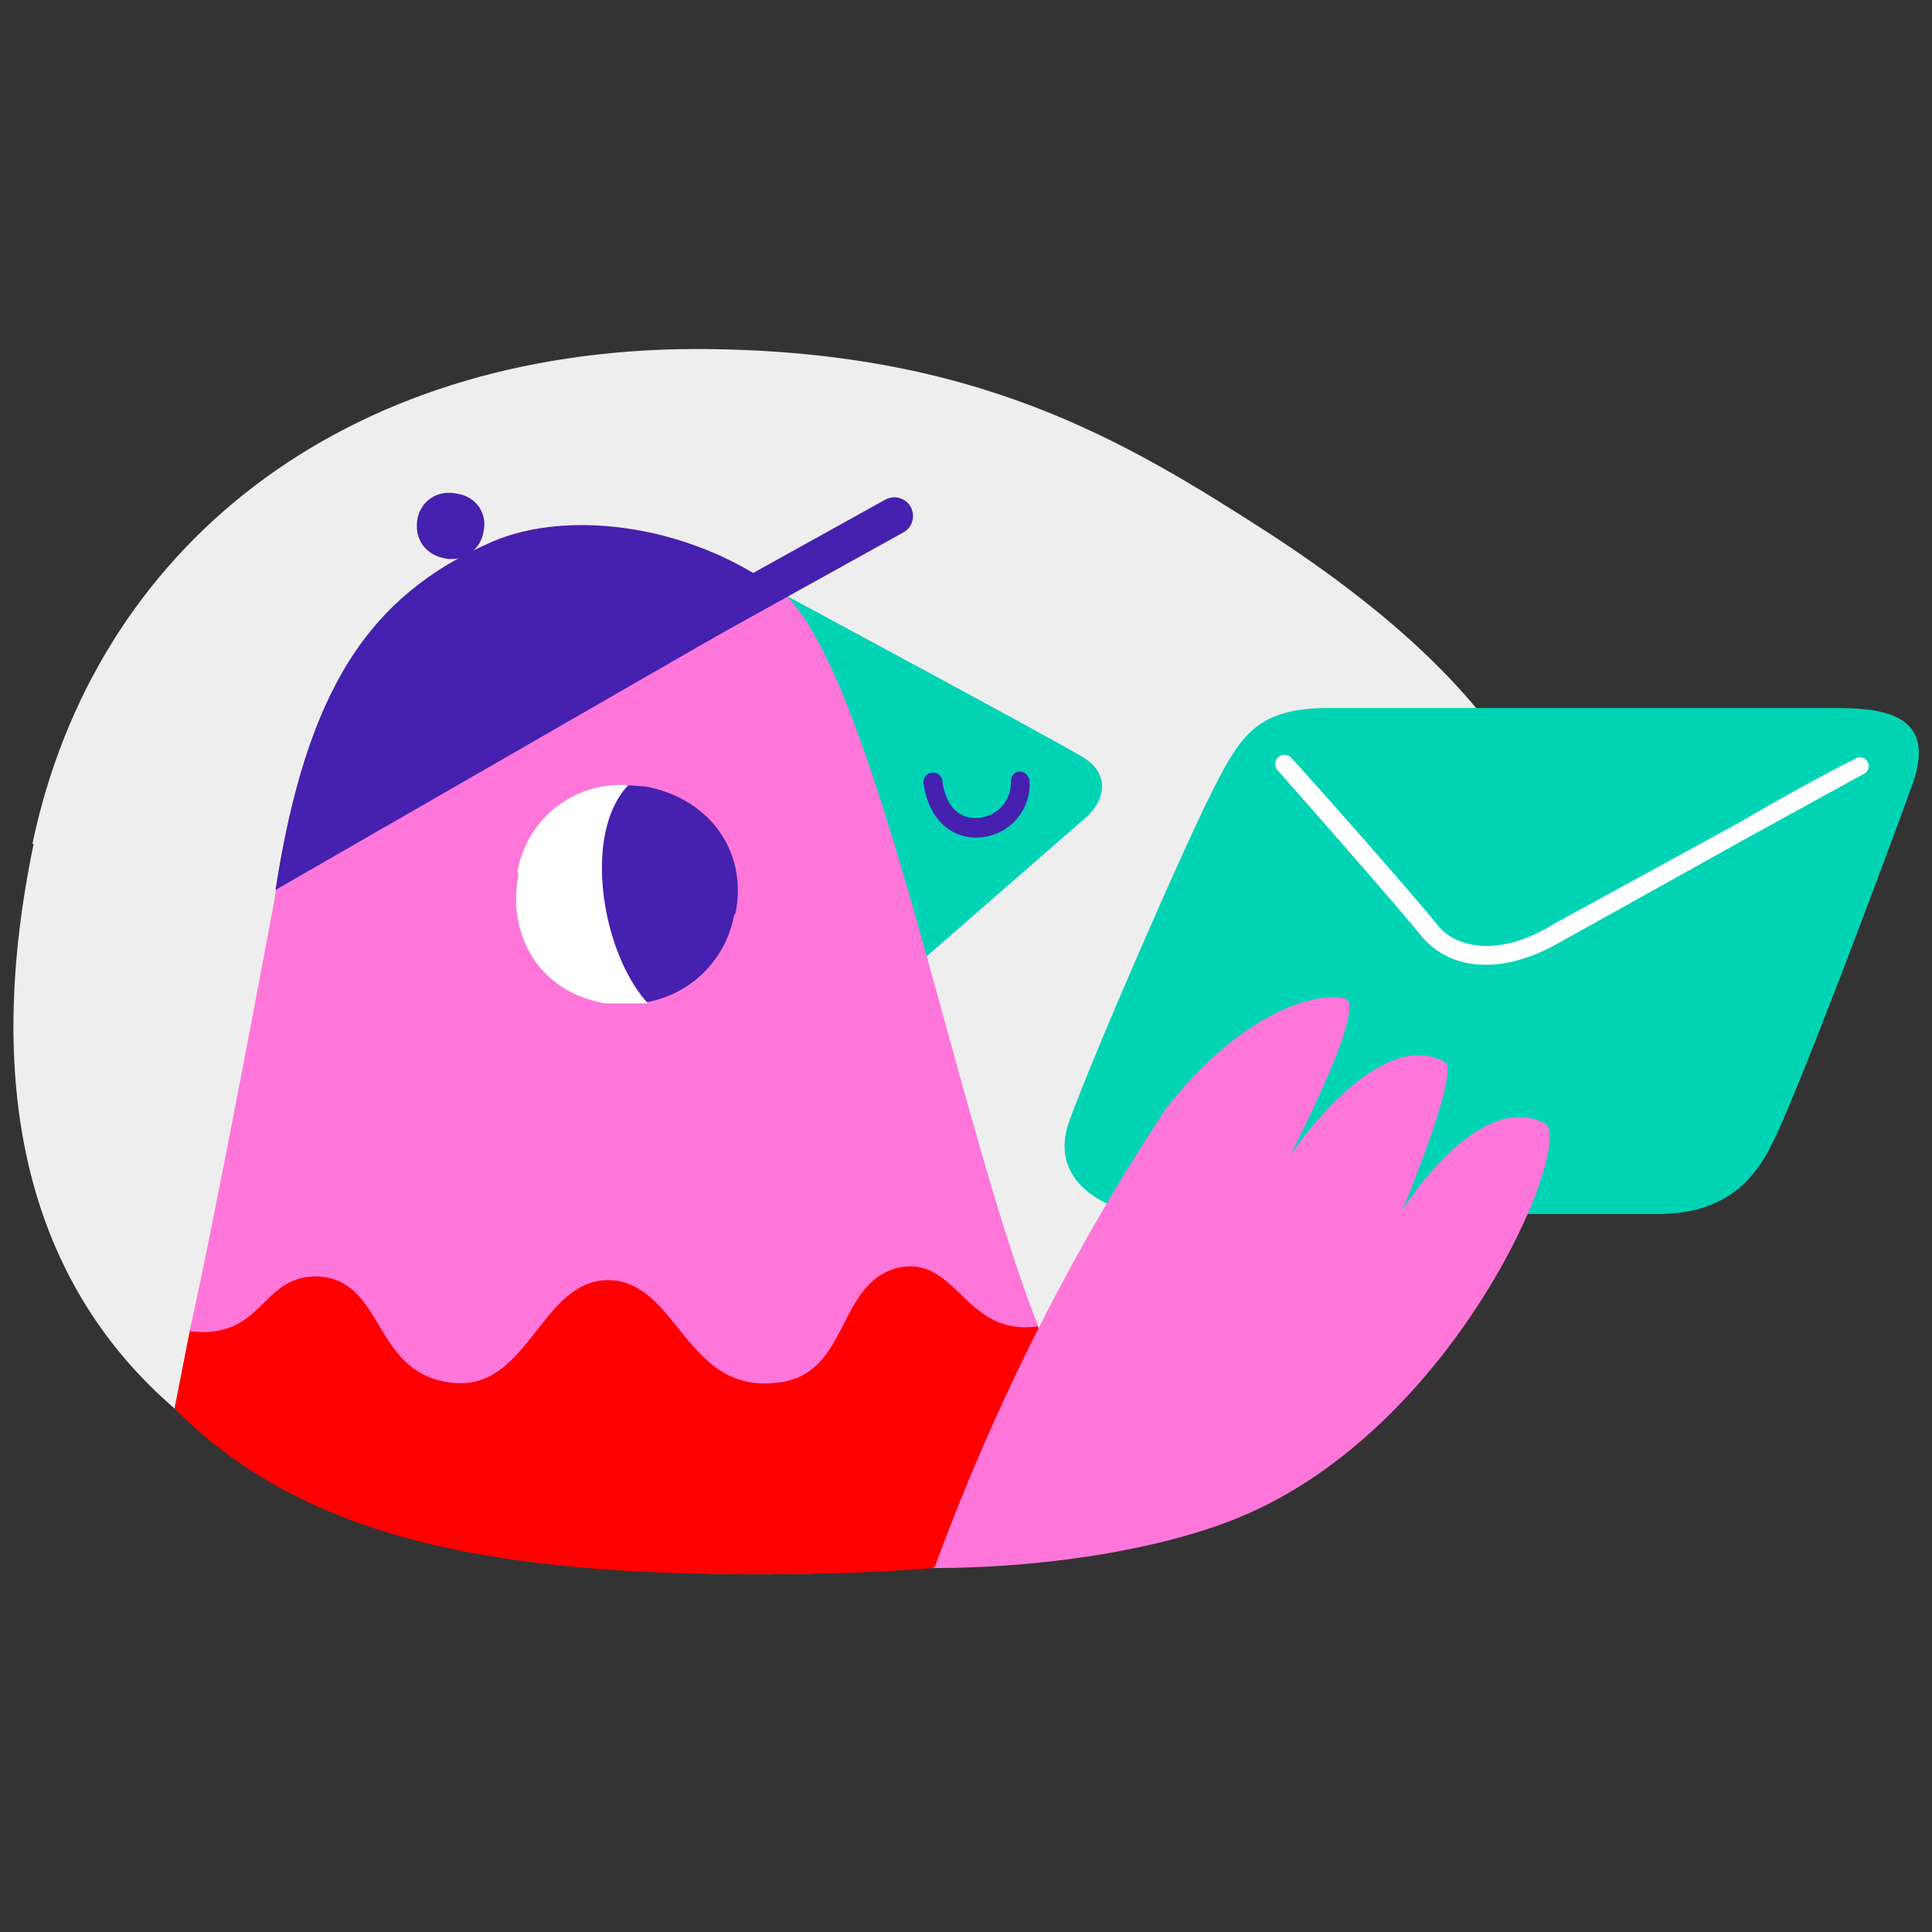 <svg xmlns="http://www.w3.org/2000/svg" viewBox="0 0 155 155" preserveAspectRatio="xMidYMid meet" focusable="false" class="style-scope yt-icon" style="pointer-events: none; display: block; width: 100%; height: 100%;"><rect x="0" y="0" width="155" height="155" fill="#333333" stroke="none"/><g fill="none" fill-rule="evenodd" viewBox="0 0 155 155" class="style-scope yt-icon"><g transform="translate(1 27.3)" class="style-scope yt-icon"><mask fill="#fff" class="style-scope yt-icon"><path d="M0 .7h125.5V99H0z" class="style-scope yt-icon"/></mask><path d="M1.6 40.4C6.6 16.6 26.5.8 54.7.7 77.2.7 89.2 8 101 15.6c18.5 12.1 27 24.6 24 41.8-5 26.4-22.6 41.3-64.3 41.6-41.8.2-67.5-17.7-59-58.6" fill="#EEE" mask="url(1)" class="style-scope yt-icon"/></g><path d="M63.1 47.8s21.2 11.4 23.7 12.9c2.1 1.2 2.1 3.3.3 4.9l-17.2 15L63 47.8z" fill="#00D4B5" class="style-scope yt-icon"/><g transform="translate(13 83.3)" class="style-scope yt-icon"><mask fill="#fff" class="style-scope yt-icon"><path d="M.9 0h77.3v43H.9z" class="style-scope yt-icon"/></mask><path d="M40.7.7C30.7 5 4.4 13.7 2.2 23.6L1 29.7C11.4 40.2 26.7 43.1 48.6 43c11.6 0 21.4-1 29.6-3-2.2-3.3-5-9.5-7.9-16.8C63.8 6.9 48-2.5 40.7.7" fill="red" mask="url(#account_notifications__d)" class="style-scope yt-icon"/></g><path d="M25.4 102.4c5.5.2 4.4 7.6 10.6 8.5 6.4 1 7.3-8.3 12.9-8.2 5.6.2 6.1 9.3 13.7 8.2 5.6-.8 4.5-8 9.5-9.2 4.7-1 5.3 5.6 11.2 4.7-6.5-16.3-12.8-51-20.2-58.6-3.6-3.7-15.9-3.1-23.1 0-10 4.4-15.6 7.7-18 24.5 0 0-4.8 25.8-6.8 34.5 6 .7 5.6-4.4 10.2-4.4" fill="#FF76DA" class="style-scope yt-icon"/><path d="M39.4 43.5c-9.8 4.3-14.8 11.8-17.3 27.9l41-23.6c-7.4-5.8-17.6-7-23.7-4.3" fill="#4620AE" class="style-scope yt-icon"/><path d="M56.3 51.5a1.5 1.5 0 0 1-.8-2.8L71 40.1a1.5 1.5 0 0 1 1.5 2.6L57 51.3c-.2.2-.5.2-.7.2" fill="#4620AE" class="style-scope yt-icon"/><path d="M41.5 70a8.4 8.4 0 0 1 9-7c.4 0 5.2 4.9 4.1 9.6-.8 3.9-2.7 7.9-2.7 7.9h-3.3c-5-.8-8-5.1-7-10.4" fill="#FFF" class="style-scope yt-icon"/><g transform="translate(85 56.3)" class="style-scope yt-icon"><mask fill="#fff" class="style-scope yt-icon"><path d="M.3.5H69v40.6H.3z" class="style-scope yt-icon"/></mask><path d="M21.6.5h40.1c3.5 0 9 0 6.7 6.2-2.3 6.4-9.3 25-11.2 28.7-1.8 3.7-4.5 5.7-9.3 5.7H7c-2 0-8.2-2-6.2-7.5 2-5.5 9.5-22.7 11.7-26.9C14.6 2.6 16 .5 21.6.5" fill="#00D4B5" mask="url(#account_notifications__f)" class="style-scope yt-icon"/></g><path d="M59 73.3c1-4.8-1.9-9.2-7.2-10.2l-1.4-.1c-3.7 3.9-2.1 13.4 1.5 17.4a8.7 8.7 0 0 0 7-7" fill="#4620AE" class="style-scope yt-icon"/><path d="M75 125.7A179.2 179.2 0 0 1 93.5 89c6.5-8.3 12.5-9.4 14.4-8.9 1.9.5-4.4 12.6-4.4 12.6s7-10.5 12.4-7.5c1.3.7-3.4 11.9-3.4 11.9s6-9.7 11.4-7c2.6 1.2-6.8 24.3-24.4 31.6-5.2 2.2-14.3 4.1-24.7 4.1" fill="#FF76DA" class="style-scope yt-icon"/><path d="M119.2 77.4c-2 0-3.7-.7-5-2.1-1.5-1.9-8.6-10-11.7-13.5a.7.7 0 1 1 1.1-1c3.1 3.4 10.3 11.6 11.8 13.5 1.5 1.8 5 2.5 9.3-.2l15-8.2c3.4-2 6.7-3.8 9.1-5a.7.7 0 1 1 .7 1.2l-9.1 5-14.9 8.3c-2.2 1.3-4.3 2-6.3 2" fill="#FFF" class="style-scope yt-icon"/><path d="M33.5 41.6c.3-1.5 1.7-2.3 3.1-2 1.6.2 2.5 1.6 2.2 3a2.6 2.6 0 0 1-3.1 2.2c-1.6-.3-2.5-1.6-2.2-3.2M78.3 67.2c-1.7 0-3.7-1.1-4.2-4.3a.7.7 0 1 1 1.5-.3c.3 2.5 1.8 3.2 3 3a2.8 2.8 0 0 0 2.5-2.9c0-.4.3-.8.7-.8.4 0 .7.3.8.7a4.3 4.3 0 0 1-4.3 4.6" fill="#4620AE" class="style-scope yt-icon"/></g></svg>